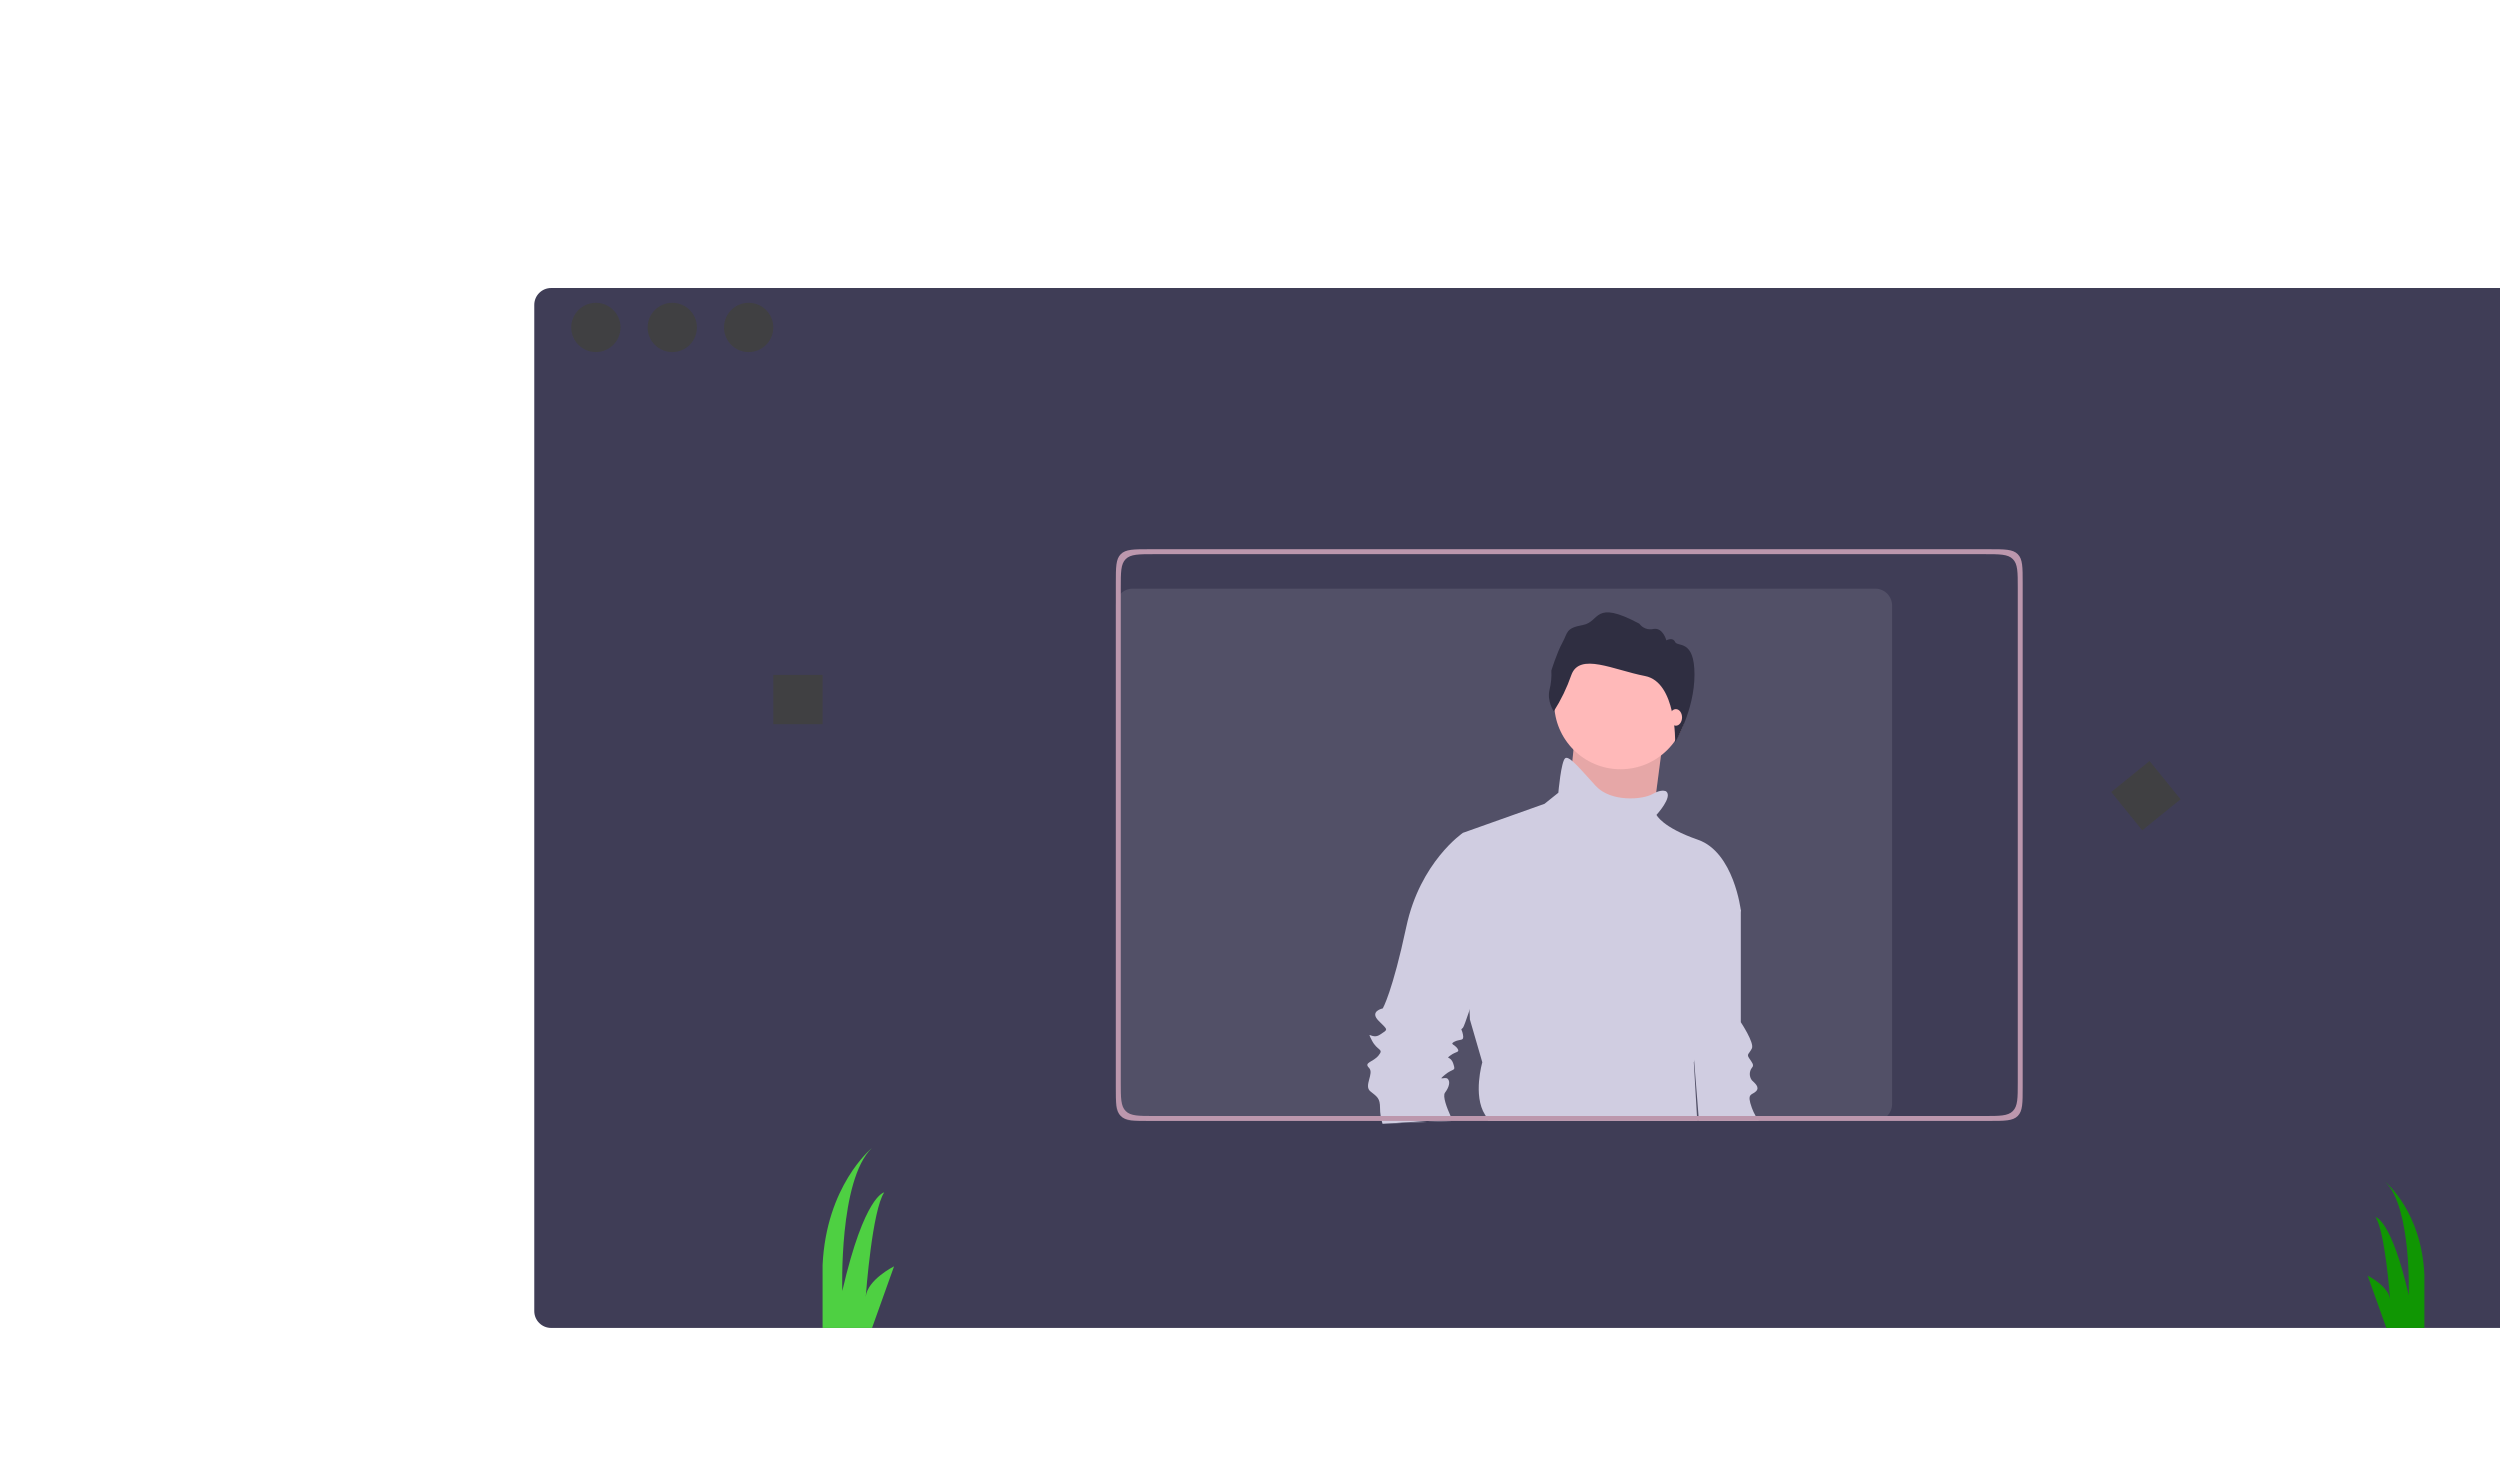 <svg viewBox="-181 0 1185 701" fill="none" xmlns="http://www.w3.org/2000/svg">
<g filter="url(#filter0_d)">
<path d="M1041.42 132.517H76.244C71.825 132.517 68.244 136.098 68.244 140.517V617.441C68.244 621.859 71.826 625.441 76.244 625.441H1041.42C1045.84 625.441 1049.42 621.859 1049.42 617.441V140.517C1049.42 136.098 1045.84 132.517 1041.42 132.517Z" fill="#3F3D56"/>
<path opacity="0.1" d="M703.849 275.021H351.908C347.489 275.021 343.908 278.602 343.908 283.021V519.323C343.908 523.742 347.489 527.323 351.908 527.323H703.849C708.267 527.323 711.849 523.742 711.849 519.323V283.021C711.849 278.602 708.267 275.021 703.849 275.021Z" fill="white"/>
<path d="M97.445 162.886C103.896 162.886 109.126 157.657 109.126 151.206C109.126 144.755 103.896 139.525 97.445 139.525C90.994 139.525 85.765 144.755 85.765 151.206C85.765 157.657 90.994 162.886 97.445 162.886Z" fill="#404042"/>
<path d="M133.655 162.886C140.107 162.886 145.336 157.657 145.336 151.206C145.336 144.755 140.107 139.525 133.655 139.525C127.204 139.525 121.975 144.755 121.975 151.206C121.975 157.657 127.204 162.886 133.655 162.886Z" fill="#404042"/>
<path d="M169.866 162.886C176.317 162.886 181.546 157.657 181.546 151.206C181.546 144.755 176.317 139.525 169.866 139.525C163.414 139.525 158.185 144.755 158.185 151.206C158.185 157.657 163.414 162.886 169.866 162.886Z" fill="#404042"/>
<path d="M204.908 315.903H181.546V339.264H204.908V315.903Z" fill="#404042"/>
<path d="M833.893 356.711L815.732 371.405L830.426 389.566L848.587 374.872L833.893 356.711Z" fill="#404042"/>
<path d="M238.782 596.239L228.351 625.441H204.908V595.655C206.636 558.289 227.603 540.721 228.257 540.184C212.5 555.38 214.252 607.92 214.252 607.92C224.765 562.365 234.109 561.197 234.109 561.197C228.456 569.689 225.536 608.317 225.36 610.723C226.061 602.605 238.782 596.239 238.782 596.239Z" fill="#4ED042"/>
<path d="M964.151 600.211V625.441H946.128L937.286 600.666C937.286 600.666 947.366 605.712 947.927 612.148C947.787 610.163 945.474 579.606 940.988 572.878C940.988 572.878 948.406 573.801 956.746 609.929C956.746 609.929 958.124 568.264 945.637 556.209C946.163 556.642 962.785 570.565 964.151 600.211Z" fill="#109603"/>
<path d="M648.715 527.318H620.305L620.115 524.988L618.045 499.018V499.008L615.895 472.008L629.005 416.318L640.145 427.458V480.528C640.145 480.528 646.695 490.358 645.385 492.978C644.075 495.598 642.765 495.598 644.075 497.558C645.385 499.528 646.695 500.838 645.385 502.148C644.747 503 644.403 504.035 644.403 505.098C644.403 506.162 644.747 507.197 645.385 508.048C646.695 509.358 649.315 511.318 647.345 513.288C645.385 515.248 642.765 513.938 645.385 521.148C645.865 522.481 646.468 523.766 647.185 524.988C647.652 525.792 648.163 526.57 648.715 527.318Z" fill="#D0CDE1"/>
<path d="M561.189 347.847L557.258 387.159L597.225 393.056L600.173 370.452L603.122 347.847H561.189Z" fill="#FFB9B9"/>
<path opacity="0.1" d="M561.189 347.847L557.258 387.159L597.225 393.056L600.173 370.452L603.122 347.847H561.189Z" fill="black"/>
<path d="M583.138 360.624C600.507 360.624 614.588 346.543 614.588 329.174C614.588 311.805 600.507 297.724 583.138 297.724C565.769 297.724 551.688 311.805 551.688 329.174C551.688 346.543 565.769 360.624 583.138 360.624Z" fill="#FFB9B9"/>
<path d="M503.665 527.318C503.555 527.088 503.435 526.848 503.315 526.588C503.085 526.098 502.835 525.568 502.565 524.988C500.825 521.108 498.695 515.588 499.925 513.938C501.895 511.318 502.545 508.698 501.235 507.388C499.925 506.078 495.995 508.698 499.925 505.418C503.855 502.148 505.165 504.108 503.855 500.178C502.545 496.248 499.925 498.218 502.545 496.248C505.165 494.288 507.135 494.938 505.825 492.978C504.515 491.008 501.895 491.008 504.515 489.698C507.135 488.388 509.105 489.698 508.445 486.418C507.785 483.148 507.135 484.458 508.445 483.148C508.785 482.808 509.975 479.508 511.565 474.798C516.015 461.488 523.515 436.938 523.515 435.968C523.515 434.658 513.035 393.388 513.035 393.388L508.445 390.758C508.445 390.758 488.135 404.518 481.585 435.318C475.025 466.108 470.445 473.978 470.445 473.978C470.445 473.978 463.895 475.288 468.475 479.868C473.065 484.458 473.065 483.798 469.135 486.418C465.205 489.038 462.585 483.798 465.205 489.038C467.825 494.288 471.095 492.978 468.475 496.248C465.855 499.528 461.275 499.528 463.895 502.148C466.515 504.768 461.275 510.668 464.545 513.288C467.825 515.908 469.135 516.558 469.135 521.148C469.136 522.434 469.24 523.718 469.445 524.988C469.558 525.774 469.718 526.552 469.925 527.318C470.075 527.928 470.225 528.388 470.325 528.678L503.665 527.318Z" fill="#D0CDE1"/>
<path d="M503.665 527.318H506.335L506.475 526.388L503.315 526.588L491.825 527.318L470.325 528.678L503.665 527.318Z" fill="#3F3D56"/>
<path d="M517.615 499.528L511.725 479.218L511.565 474.798L508.445 390.758L547.105 377.008L553.655 371.758C553.655 371.758 554.965 356.688 556.935 355.378C557.645 354.908 558.785 355.458 560.295 356.738C562.945 358.988 566.745 363.478 571.345 368.488C578.555 376.348 593.625 375.038 598.205 372.418C598.794 372.075 599.406 371.771 600.035 371.508C603.325 370.148 604.755 371.108 604.755 371.108C608.035 373.728 600.175 382.248 600.175 382.248C600.175 382.248 602.795 388.138 619.825 394.038C636.865 399.938 640.145 427.458 640.145 427.458C640.145 427.458 619.825 482.488 620.485 486.418C621.045 489.788 618.725 497.008 618.045 499.008V499.018C617.935 499.338 617.865 499.528 617.865 499.528L619.355 524.988L619.495 527.318H520.385C520.09 526.508 519.719 525.728 519.275 524.988C519.165 524.808 519.045 524.618 518.925 524.428C513.035 515.248 517.615 499.528 517.615 499.528Z" fill="#D0CDE1"/>
<path d="M551.47 333.203C551.47 333.203 548.204 328.304 549.461 323.028C550.211 320.033 550.508 316.942 550.34 313.859C550.34 313.859 552.978 305.317 555.615 300.544C558.253 295.771 556.997 293.761 565.287 292.254C573.578 290.746 570.186 279.944 592.043 291.625C592.78 292.655 593.806 293.443 594.991 293.89C596.176 294.337 597.466 294.423 598.7 294.138C603.222 293.258 604.855 299.539 604.855 299.539C604.855 299.539 607.87 297.78 609 300.293C610.131 302.805 618.191 298.785 618.191 315.742C618.191 332.7 609.018 347.847 609.018 347.847C609.018 347.847 609.691 319.323 594.743 316.434C579.796 313.545 563.717 305.129 559.823 315.931C557.722 321.994 554.918 327.791 551.47 333.203Z" fill="#2F2E41"/>
<path d="M609.346 339.985C610.974 339.985 612.294 338.225 612.294 336.054C612.294 333.882 610.974 332.122 609.346 332.122C607.718 332.122 606.398 333.882 606.398 336.054C606.398 338.225 607.718 339.985 609.346 339.985Z" fill="#FFB9B9"/>
<path d="M359.905 256.328C352.363 256.328 348.591 256.328 346.248 258.671C343.905 261.015 343.905 264.786 343.905 272.328V511.318C343.905 518.861 343.905 522.632 346.248 524.975C348.591 527.318 352.363 527.318 359.905 527.318H757.755C765.297 527.318 769.069 527.318 771.412 524.975C773.755 522.632 773.755 518.861 773.755 511.318V272.328C773.755 264.786 773.755 261.015 771.412 258.671C769.069 256.328 765.297 256.328 757.755 256.328H359.905ZM771.425 508.988C771.425 516.531 771.425 520.302 769.082 522.645C766.739 524.988 762.967 524.988 755.425 524.988H362.245C354.703 524.988 350.931 524.988 348.588 522.645C346.245 520.302 346.245 516.531 346.245 508.988V274.668C346.245 267.126 346.245 263.355 348.588 261.011C350.931 258.668 354.703 258.668 362.245 258.668H755.425C762.967 258.668 766.739 258.668 769.082 261.011C771.425 263.355 771.425 267.126 771.425 274.668V508.988Z" fill="#BC97AD"/>
</g>
<defs>
<filter id="filter0_d" x="0" y="0" width="1184.75" height="700.517" filterUnits="userSpaceOnUse" color-interpolation-filters="sRGB">
<feFlood flood-opacity="0" result="BackgroundImageFix"/>
<feColorMatrix in="SourceAlpha" type="matrix" values="0 0 0 0 0 0 0 0 0 0 0 0 0 0 0 0 0 0 127 0"/>
<feOffset dx="4" dy="4"/>
<feGaussianBlur stdDeviation="4"/>
<feColorMatrix type="matrix" values="0 0 0 0 0.258 0 0 0 0 0.258 0 0 0 0 0.258 0 0 0 0.25 0"/>
<feBlend mode="normal" in2="BackgroundImageFix" result="effect1_dropShadow"/>
<feBlend mode="normal" in="SourceGraphic" in2="effect1_dropShadow" result="shape"/>
</filter>
</defs>
</svg>
